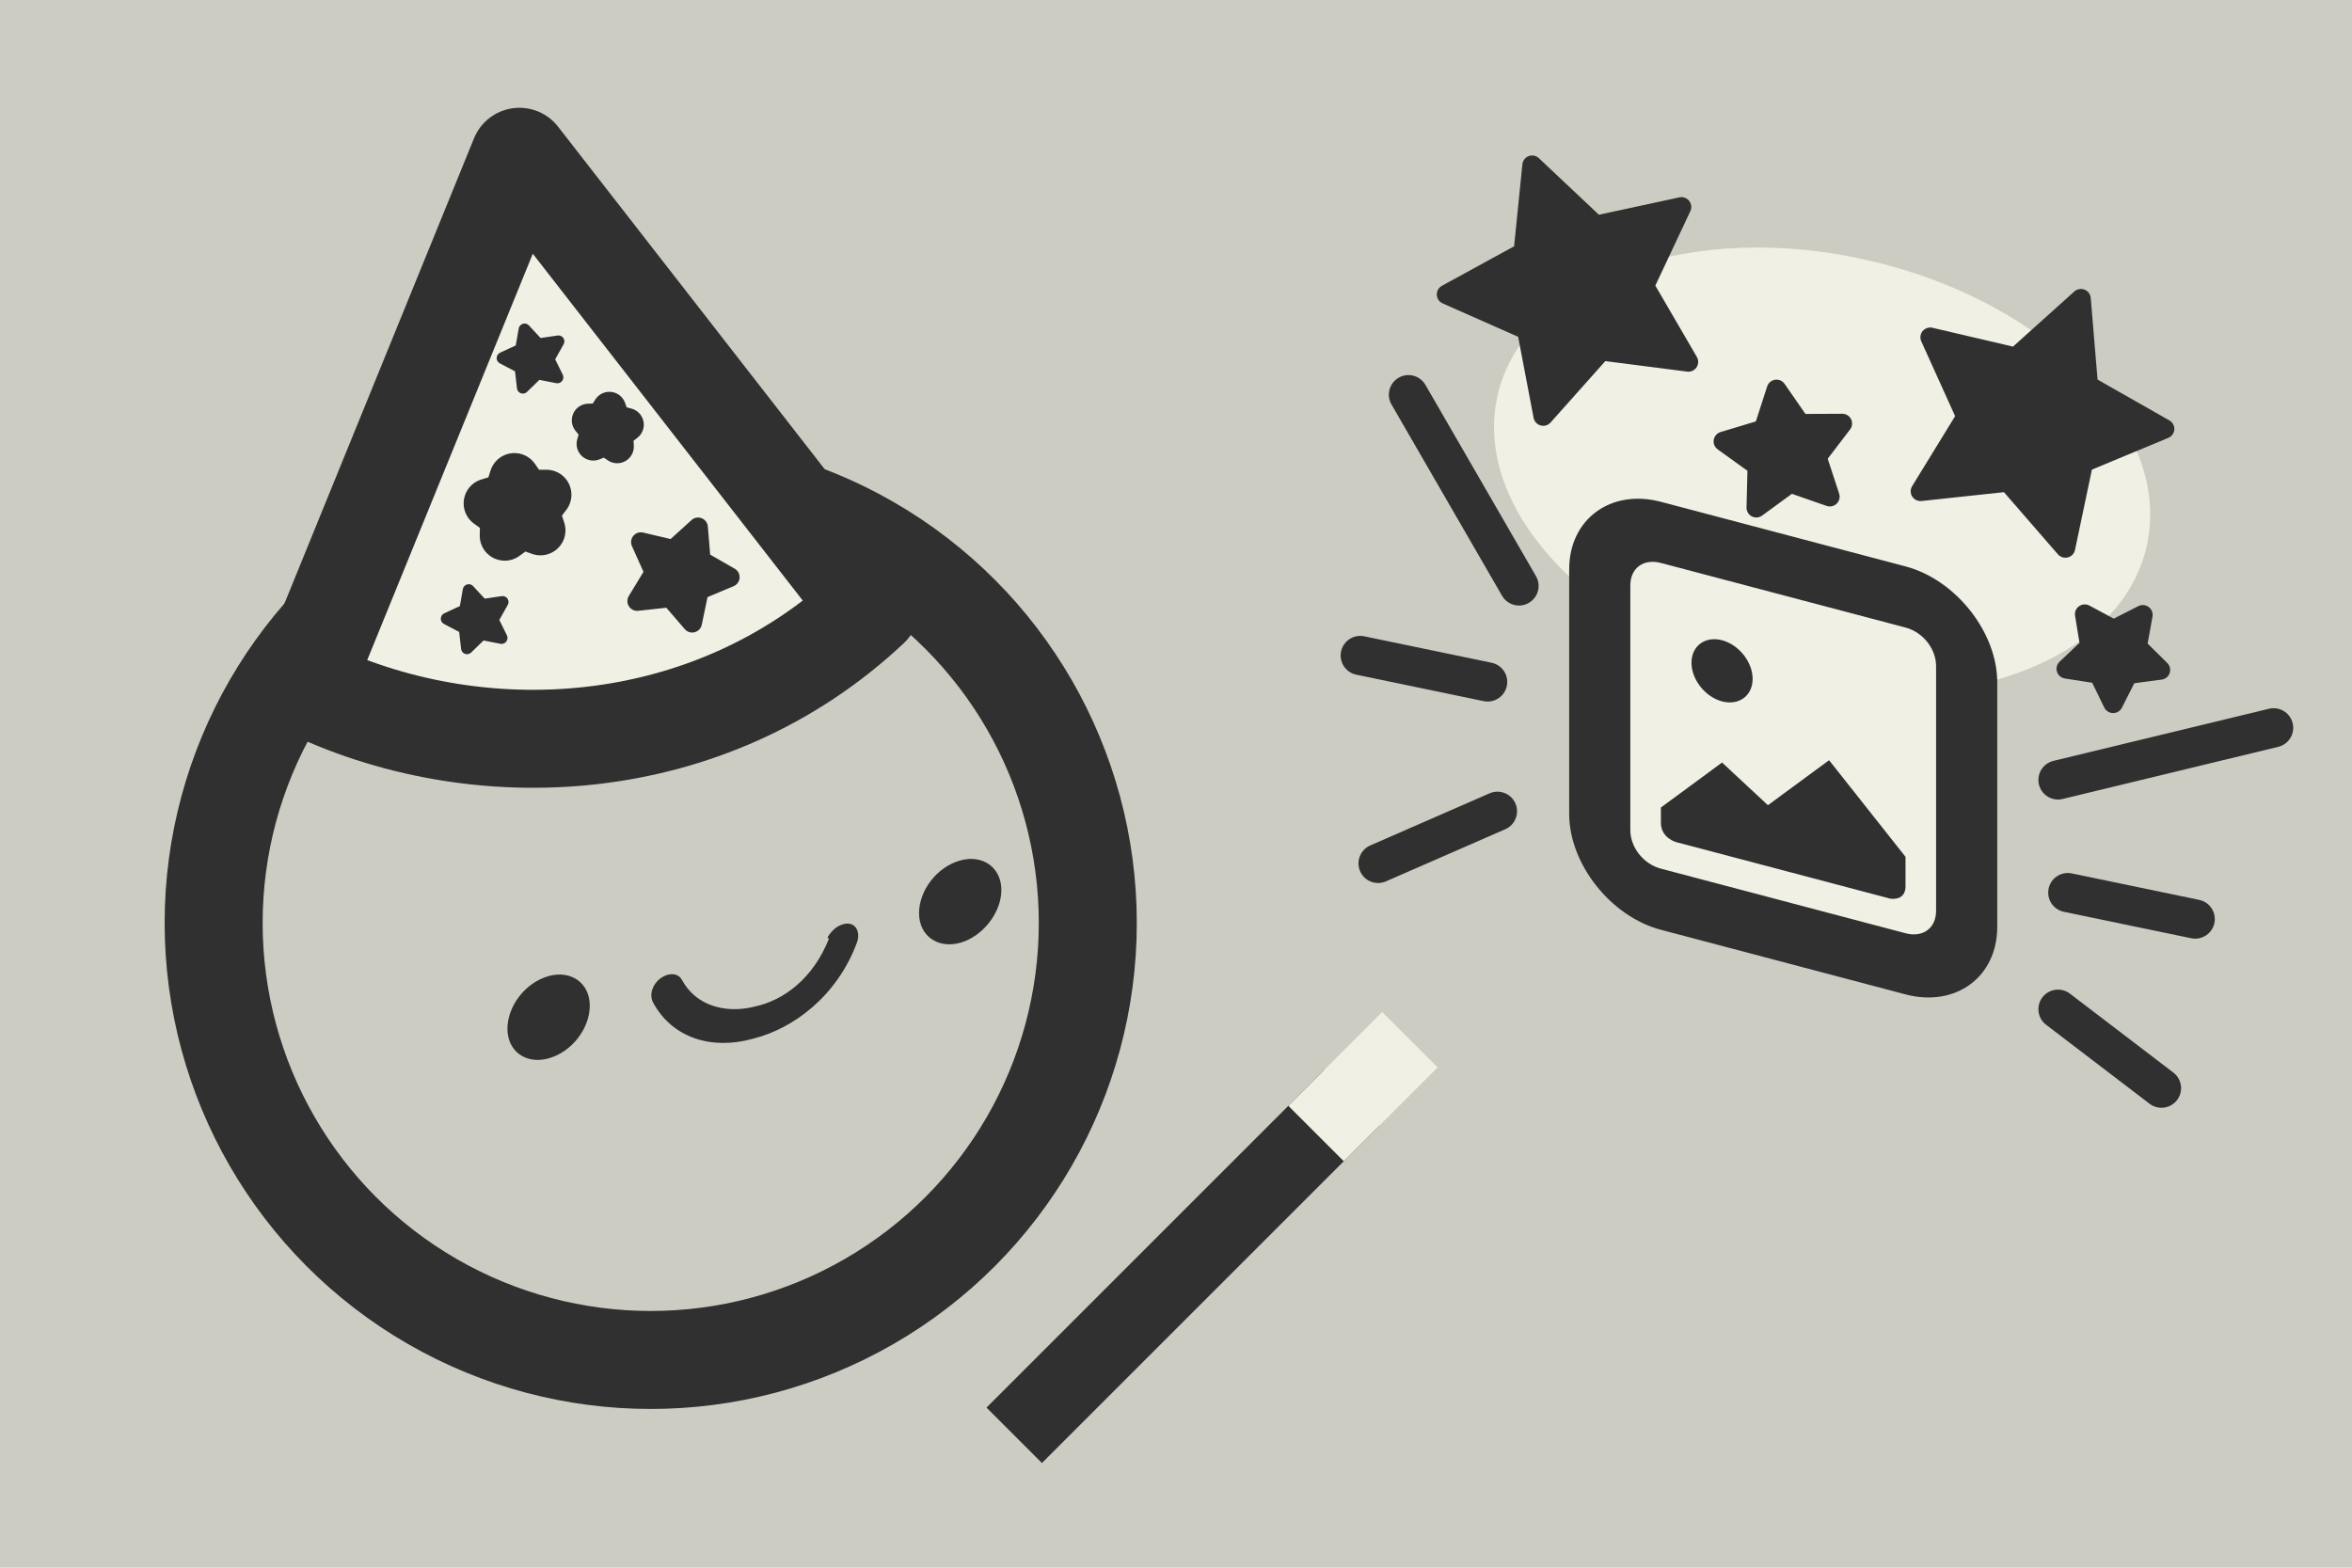 <svg version="1.1" viewBox="0 0 120 80" xmlns="http://www.w3.org/2000/svg">
 <rect width="120" height="80" fill="#ccccc2"/>
 <ellipse transform="rotate(13.3)" cx="96" cy="2" rx="17" ry="11" fill="#f0f0e4" />
 <g transform="translate(1.19 1.81)" fill="#303030">
  <path d="m41.1 46.1c-0.81 2.03-2.3 3.14-3.8 3.46-1.5 0.372-3-0.061-3.7-1.37-0.19-0.347-0.66-0.385-1.1-0.072-0.4 0.302-0.57 0.819-0.38 1.21 0.97 1.83 3 2.46 5.1 1.87 2.1-0.523 4.3-2.2 5.3-4.88 0.18-0.45 0.039-0.931-0.39-0.991-0.11-0.021-0.67-0.023-1.1 0.698z"/>
  <path d="m47.8 42.1c-1.2 0.336-2.1 1.54-2.1 2.69s0.95 1.83 2.1 1.51 2.1-1.54 2.1-2.69-0.95-1.83-2.1-1.51z"/>
  <path d="m26.8 48c-1.2 0.336-2.1 1.54-2.1 2.69s0.95 1.83 2.1 1.51c1.2-0.336 2.1-1.54 2.1-2.69s-0.95-1.83-2.1-1.51z"/>
 </g>
 <ellipse cx="33.2" cy="47.1" rx="22.3" ry="22.3" fill="none" stroke="#303030" stroke-linecap="round" stroke-linejoin="round" stroke-width="5"/>
 <path d="m15.5 35 11-27 17.9 23c-8.24 7.75-20.1 8.34-28.9 4.01z" fill="#f0f0e4" stroke="#303030" stroke-linecap="round" stroke-linejoin="round" stroke-width="5"/>
 <path d="m82.3 27.2 17.7 5.23-0.345 16.7-17.7-5.27z" fill="#f0f0e4"/>
 <g fill="#303030" stroke="#303030" stroke-linecap="round" stroke-linejoin="round">
  <path transform="matrix(.471 0 0 .471 8.28 21.7)" d="m57.4 21.4-2.36-2.74-3.6 0.39 1.88-3.09-1.48-3.3 3.52 0.83 2.68-2.43 0.298 3.6 3.14 1.8-3.34 1.4z" stroke-width="2.12"/>
  <path transform="matrix(1.24,0,0,1.23,34.2,1.64)" d="m57.4 21.4-2.36-2.74-3.6 0.39 1.88-3.09-1.48-3.3 3.52 0.83 2.68-2.43 0.298 3.6 3.14 1.8-3.34 1.4z" stroke-width=".81"/>
  <path transform="matrix(1.07 .619 -.616 1.07 30.5 -37.2)" d="m57.4 21.4-2.36-2.74-3.6 0.39 1.88-3.09-1.48-3.3 3.52 0.83 2.68-2.43 0.298 3.6 3.14 1.8-3.34 1.4z" stroke-width=".81"/>
  <path transform="matrix(.513 -.296 .295 .511 57.6 31.4)" d="m57.4 21.4-2.36-2.74-3.6 0.39 1.88-3.09-1.48-3.3 3.52 0.83 2.68-2.43 0.298 3.6 3.14 1.8-3.34 1.4z" stroke-width="1.69"/>
  <path transform="matrix(.447 .12 -.119 .444 84.7 19.5)" d="m57.4 21.4-2.36-2.74-3.6 0.39 1.88-3.09-1.48-3.3 3.52 0.83 2.68-2.43 0.298 3.6 3.14 1.8-3.34 1.4z" stroke-width="2.17"/>
  <path transform="matrix(.226 -.177 .176 .225 8.85 37.9)" d="m57.4 21.4-2.36-2.74-3.6 0.39 1.88-3.09-1.48-3.3 3.52 0.83 2.68-2.43 0.298 3.6 3.14 1.8-3.34 1.4z" stroke-width="2.12"/>
  <path transform="matrix(.226 -.177 .176 .225 11.7 24.6)" d="m57.4 21.4-2.36-2.74-3.6 0.39 1.88-3.09-1.48-3.3 3.52 0.83 2.68-2.43 0.298 3.6 3.14 1.8-3.34 1.4z" stroke-width="2.12"/>
  <path transform="matrix(.249 -.144 .144 .249 10.2 30)" d="m57.4 21.4-2.36-2.74-3.6 0.39 1.88-3.09-1.48-3.3 3.52 0.83 2.68-2.43 0.298 3.6 3.14 1.8-3.34 1.4z" stroke-width="8.87"/>
  <path transform="matrix(.185 -.05 .05 .185 19.8 21.7)" d="m57.4 21.4-2.36-2.74-3.6 0.39 1.88-3.09-1.48-3.3 3.52 0.83 2.68-2.43 0.298 3.6 3.14 1.8-3.34 1.4z" stroke-width="8.87"/>
 </g>
 <g transform="matrix(1.56 .412 0 1.56 78.5 22.4)" fill="#303030">
  <path d="m6 5c-0.551 0-1 0.449-1 1s0.449 1 1 1 1-0.449 1-1-0.449-1-1-1zm3.5 3-2 2-1.5-1-2 2v0.5c0 0.5 0.5 0.5 0.5 0.5h7s0.473-0.035 0.5-0.5v-1z"/>
  <path d="m4 1c-1.64 0-3 1.36-3 3v8c0 1.64 1.36 3 3 3h8c1.64 0 3-1.36 3-3v-8c0-1.64-1.36-3-3-3zm0 2h8c0.57 0 1 0.43 1 1v8c0 0.57-0.43 1-1 1h-8c-0.57 0-1-0.43-1-1v-8c0-0.57 0.43-1 1-1z"/>
 </g>
 <g transform="translate(-4.94 4.63)" fill="none" stroke-linecap="square" stroke-width="4">
  <path d="m58.1 67.2 14.4-14.4" stroke="#303030"/>
  <path d="m73.5 51.8 1.96-1.96" stroke="#f0f0e4"/>
 </g>
 <g fill="none" stroke="#303030" stroke-linecap="round" stroke-linejoin="round" stroke-width="2">
  <path d="m77.5 29.9-5.64-9.76"/>
  <path d="m75.9 34.8-6.5-1.35"/>
  <path d="m76.4 41.4-6.09 2.66"/>
  <path d="m105 39.8 11-2.66"/>
  <path d="m112 46.9-6.5-1.35"/>
  <path d="m105 51.5 5.28 4.03"/>
 </g>
</svg>
